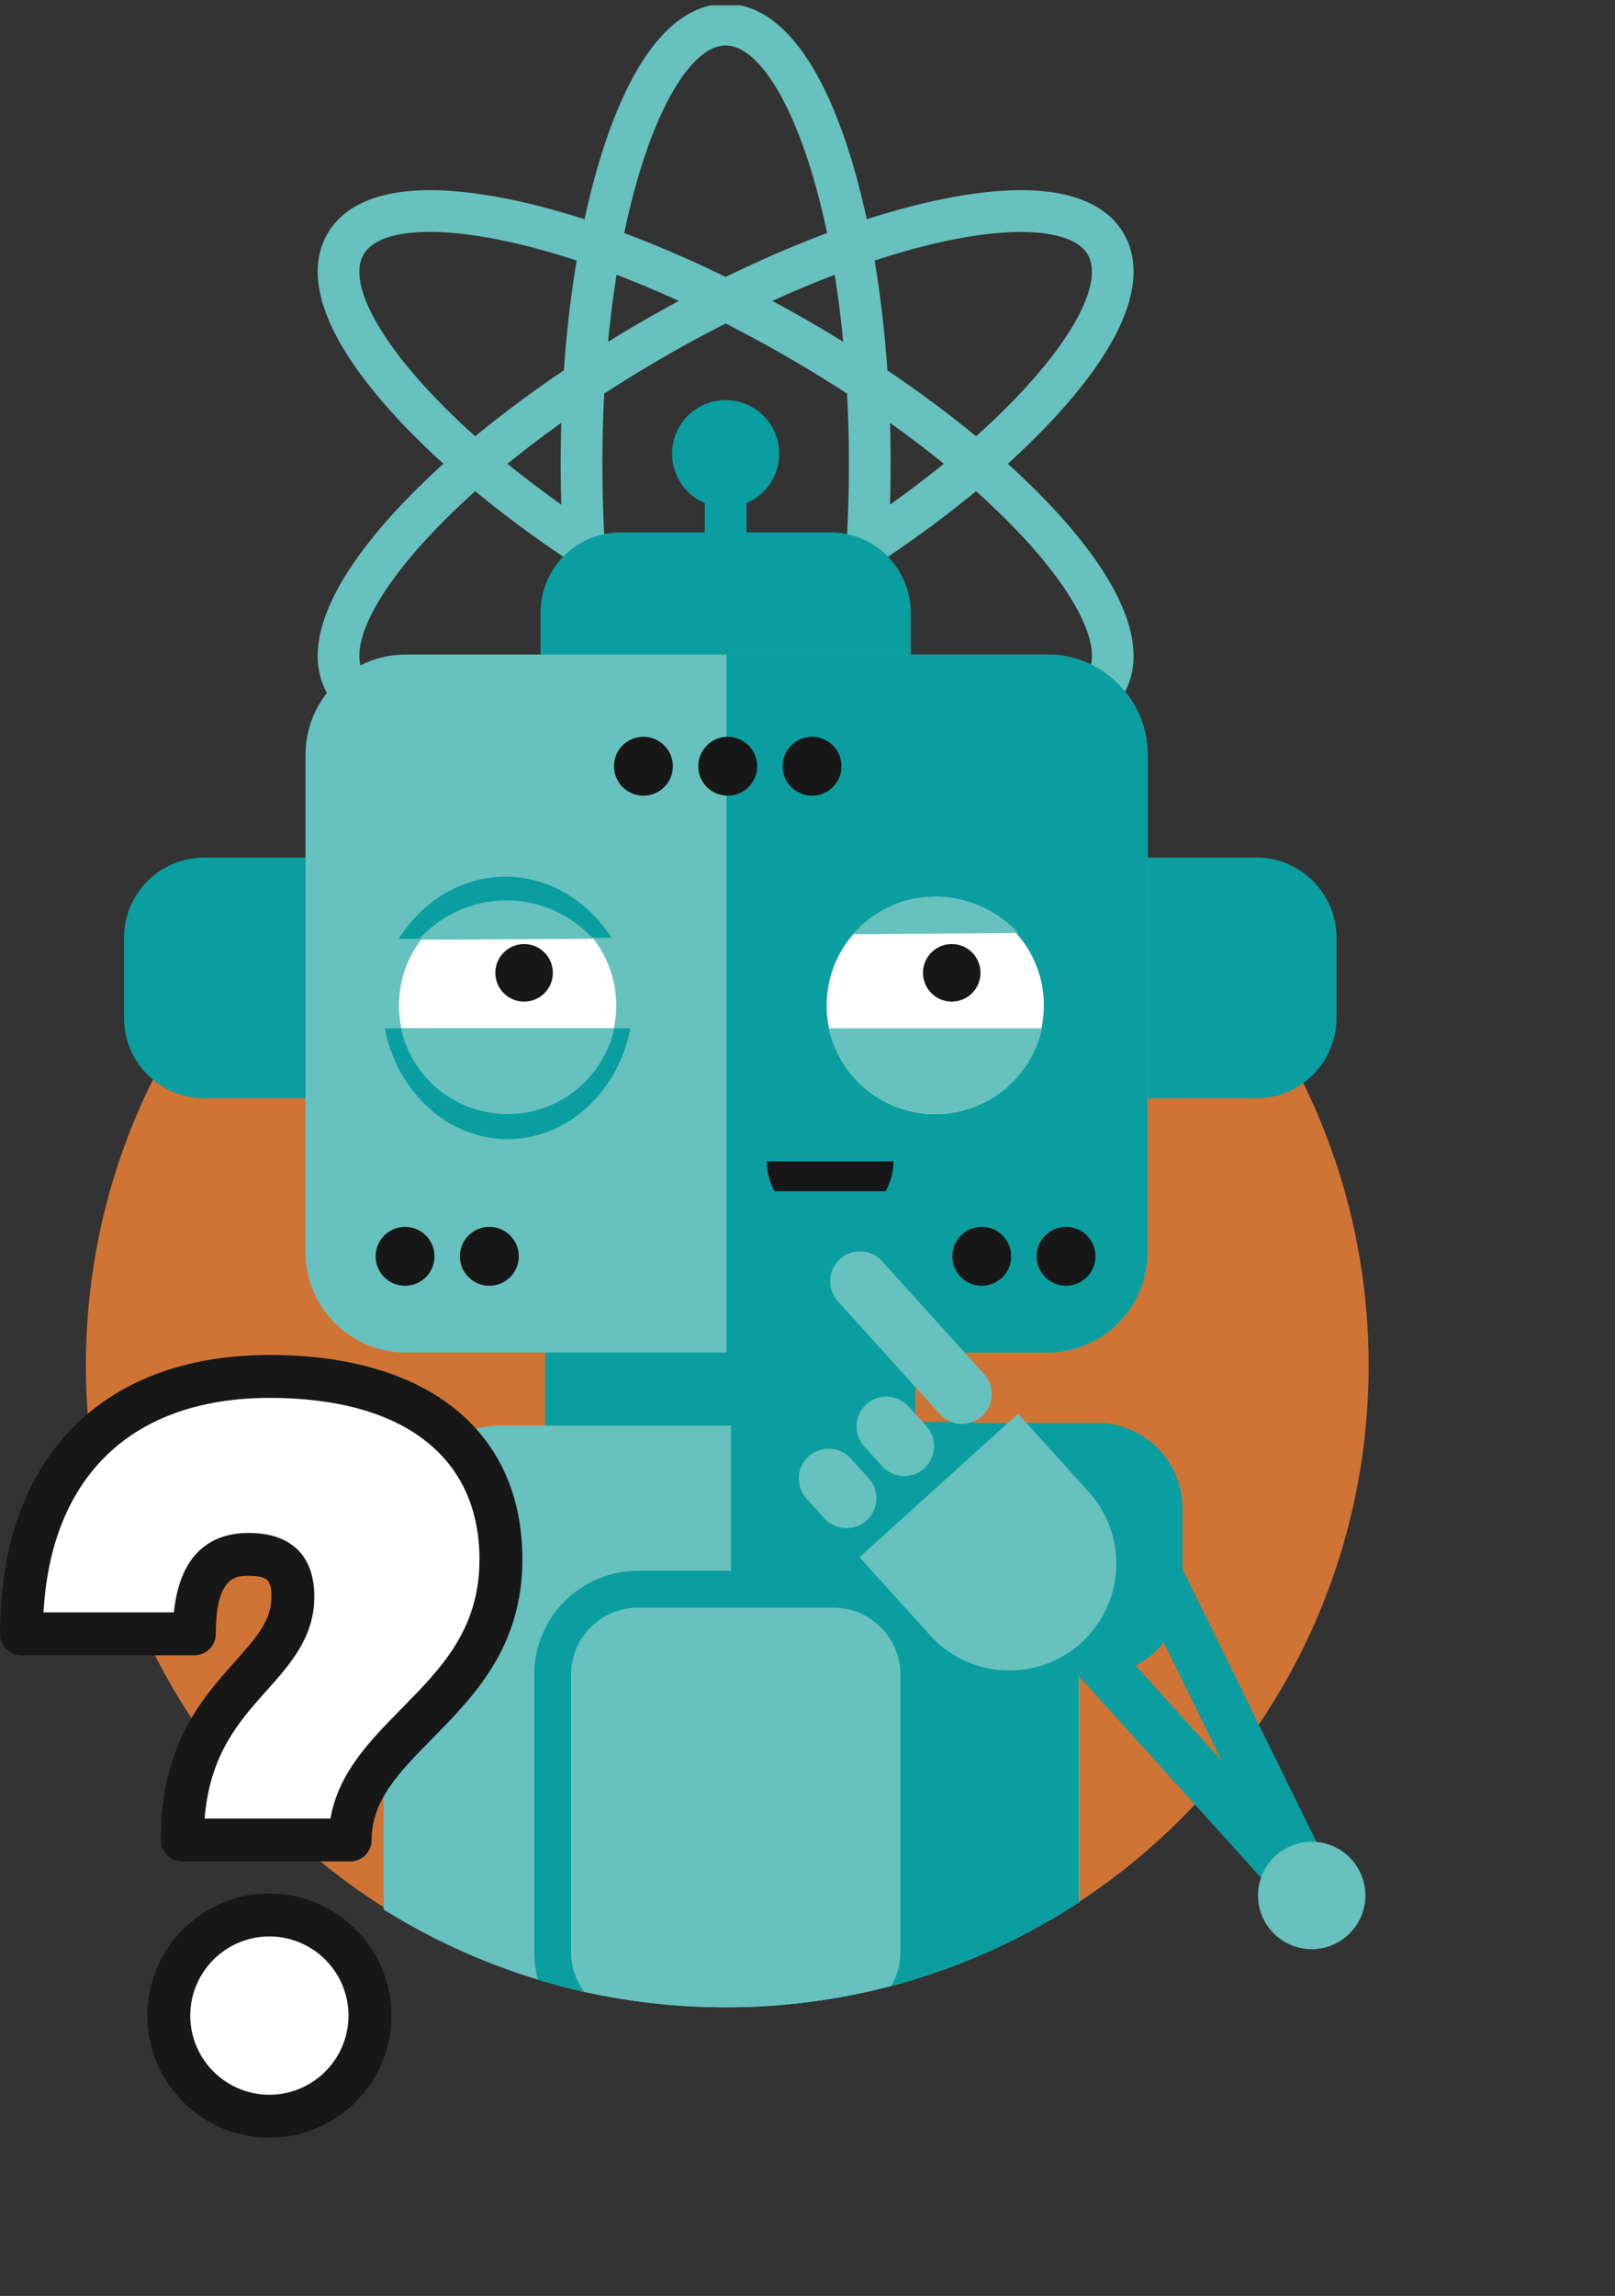 <svg version="1.1" viewBox="0 0 175 248.7" xmlns="http://www.w3.org/2000/svg"><rect x="0" y="0" width="175" height="248.7" fill="#333333" stroke="none"/><defs><clipPath clipPathUnits="userSpaceOnUse" id="a"><path d="m1111.97 620.609.56 1116.071H69.84V621.191c0-284.429 233.418-515.011 521.359-515.011 287.942 0 521.361 230.582 521.361 515.011z"/></clipPath><clipPath clipPathUnits="userSpaceOnUse" id="b"><path d="m1111.97 620.609.56 1116.071H69.84V621.191c0-284.429 233.418-515.011 521.359-515.011 287.942 0 521.361 230.582 521.361 515.011z"/></clipPath><clipPath clipPathUnits="userSpaceOnUse" id="c"><path d="M893.855-212.371H595.52v821.922h298.335z"/></clipPath><clipPath clipPathUnits="userSpaceOnUse" id="d"><path d="m1111.97 620.609.56 1116.071H69.84V621.191c0-284.429 233.418-515.011 521.359-515.011 287.942 0 521.361 230.582 521.361 515.011z"/></clipPath><clipPath clipPathUnits="userSpaceOnUse" id="e"><path d="m1111.97 620.609.56 1116.071H69.84V621.191c0-284.429 233.418-515.011 521.359-515.011 287.942 0 521.361 230.582 521.361 515.011z"/></clipPath><clipPath clipPathUnits="userSpaceOnUse" id="f"><path d="M330.609 1207.97c-45.109 0-81.671-36.56-81.671-81.67V721.129c0-45.109 36.562-81.668 81.671-81.668h522.68c45.102 0 81.672 36.559 81.672 81.668V1126.3c0 45.11-36.57 81.67-81.672 81.67z"/></clipPath><clipPath clipPathUnits="userSpaceOnUse" id="g"><path d="m1111.97 620.609.56 1116.071H69.84V621.191c0-284.429 233.418-515.011 521.359-515.011 287.942 0 521.361 230.582 521.361 515.011z"/></clipPath></defs><path d="M59.12 10.618c28.794 0 52.136 23.342 52.136 52.136 0 28.794-23.342 52.136-52.136 52.136-28.794 0-52.136-23.342-52.136-52.136 0-28.794 23.342-52.136 52.136-52.136" style="fill:#d07435;fill-opacity:1;fill-rule:nonzero;stroke:none;stroke-width:.1" transform="matrix(1.333 0 0 -1.333 0 231.56)"/><g clip-path="url(#a)" transform="matrix(.133 0 0 -.133 0 231.56)"><path d="M444.191 808.465V323.012c0-36.082 29.25-65.332 65.329-65.332h170.91c36.082 0 65.332 29.25 65.332 65.332v485.453" style="fill:#0a9ea0;fill-opacity:1;fill-rule:nonzero;stroke:none"/><path d="M879.363 482.82v-597.968c0-53.692-43.523-97.223-97.215-97.223h-372.41c-53.691 0-97.215 43.531-97.215 97.223V482.82c0 53.692 43.524 97.211 97.215 97.211h372.41c53.692 0 97.215-43.519 97.215-97.211" style="fill:#67c1be;fill-opacity:1;fill-rule:nonzero;stroke:none"/></g><g clip-path="url(#b)" transform="matrix(.133 0 0 -.133 0 231.56)"><g clip-path="url(#c)"><path d="M878.938 485.781v-600.929c0-53.692-43.524-97.223-97.211-97.223H409.313c-53.688 0-97.211 43.531-97.211 97.223v600.929c0 53.688 43.523 97.207 97.211 97.207h372.414c53.687 0 97.211-43.519 97.211-97.207" style="fill:#0a9ea0;fill-opacity:1;fill-rule:nonzero;stroke:none"/></g></g><g clip-path="url(#d)" transform="matrix(.133 0 0 -.133 0 231.56)"><path d="M963.418 512.531v-65.793c0-38.418-31.145-69.566-69.566-69.566H757.539c-38.422 0-69.566 31.148-69.566 69.566v65.793c0 38.418 31.144 69.559 69.566 69.559h136.313c38.421 0 69.566-31.141 69.566-69.559" style="fill:#0a9ea0;fill-opacity:1;fill-rule:nonzero;stroke:none"/><path d="M748.59 377.172V151.191c0-38.421-31.145-69.562-69.567-69.562H519.836c-38.418 0-69.566 31.141-69.566 69.562v225.981c0 38.418 31.148 69.566 69.566 69.566h159.187c38.422 0 69.567-31.148 69.567-69.566" style="fill:#67c1be;fill-opacity:1;fill-rule:nonzero;stroke:none"/><path d="M519.84 431.73c-30.09 0-54.57-24.468-54.57-54.558V151.199c0-30.09 24.48-54.57 54.57-54.57h159.183c30.086 0 54.571 24.48 54.571 54.57v225.973c0 30.09-24.485 54.558-54.571 54.558zM679.023 66.629H519.84c-46.633 0-84.57 37.93-84.57 84.57v225.973c0 46.629 37.937 84.558 84.57 84.558h159.183c46.629 0 84.571-37.929 84.571-84.558V151.199c0-46.64-37.942-84.57-84.571-84.57" style="fill:#0a9ea0;fill-opacity:1;fill-rule:nonzero;stroke:none"/><path d="M387.203 1340.98c22.074-18.23 46.352-36.29 72.211-53.73 2.164-31.06 5.664-61.12 10.422-89.39-20.93-6.88-40.973-12.34-59.617-16.24-60.031-12.56-102.66-8.3-114.043 11.39-11.371 19.71 6.262 58.76 47.164 104.47 12.715 14.21 27.465 28.84 43.863 43.5zm0 44.74c-16.34 14.59-31.086 29.22-43.863 43.5-40.906 45.7-58.535 84.75-47.164 104.45 7.062 12.23 26.152 18.51 53.98 18.51 17.012 0 37.285-2.34 60.063-7.12 18.629-3.89 38.676-9.36 59.617-16.24-4.758-28.27-8.258-58.33-10.422-89.39-25.781-17.38-50.062-35.44-72.211-53.71zm70.094-55.68c-15.324 10.92-30.035 22.1-43.828 33.3 13.758 11.19 28.472 22.37 43.828 33.32-.332-11.29-.504-22.47-.504-33.32 0-10.86.172-22.03.504-33.3zm133.91 185.49c-27.953 13.63-55.738 25.63-82.633 35.67 4.489 21.5 9.778 41.59 15.735 59.74 19.136 58.27 44.148 93.06 66.898 93.06 22.746 0 47.746-34.79 66.891-93.05 5.965-18.21 11.257-38.31 15.742-59.75-26.906-10.04-54.692-22.04-82.633-35.67zm0-266.41a1066.502 1066.502 0 0 0-50.223 27.25 1079.14 1079.14 0 0 0-48.714 29.86c-.993 18.7-1.493 37.9-1.493 57.11 0 19.2.5 38.41 1.493 57.12a1090.869 1090.869 0 0 0 48.714 29.86 1075.764 1075.764 0 0 0 50.223 27.25 1085.791 1085.791 0 0 0 50.211-27.25c16.57-9.57 32.957-19.62 48.711-29.86.992-18.85 1.504-38.06 1.504-57.12 0-19.06-.512-38.27-1.504-57.11-15.715-10.23-32.102-20.27-48.711-29.86a1076.354 1076.354 0 0 0-50.211-27.25zm82.633-73.64c-4.492-21.46-9.785-41.55-15.742-59.73-19.145-58.27-44.153-93.07-66.891-93.07-22.75 0-47.762 34.8-66.898 93.07-5.957 18.14-11.246 38.22-15.735 59.73 26.856 10.04 54.641 22.04 82.633 35.69 27.981-13.65 55.766-25.65 82.633-35.69zm-15.434 304.27a1158.198 1158.198 0 0 1-29.097 16.22c17.129 7.81 34.168 14.96 50.75 21.29 2.824-17.62 5.144-35.95 6.933-54.6a1129.406 1129.406 0 0 1-28.586 17.09zm-163-17.09c1.797 18.73 4.125 37.07 6.938 54.6 16.636-6.35 33.672-13.5 50.746-21.29a1154.638 1154.638 0 0 1-29.098-16.22 1118.642 1118.642 0 0 1-28.586-17.09zm28.586-215.71c9.321-5.39 19.082-10.84 29.098-16.23-17.133-7.81-34.168-14.96-50.746-21.3-2.813 17.54-5.141 35.87-6.938 54.6 9.434-5.83 19.028-11.56 28.586-17.07zm163 17.07c-1.789-18.64-4.109-36.97-6.933-54.6-16.524 6.32-33.567 13.47-50.75 21.3 10 5.39 19.773 10.83 29.097 16.23 9.668 5.58 19.262 11.31 28.586 17.07zm36.004 23.23c25.883 17.46 50.156 35.53 72.207 53.73 16.445-14.71 31.203-29.34 43.867-43.5 40.903-45.71 58.52-84.76 47.153-104.47-11.368-19.7-54.016-23.97-114.055-11.39-18.621 3.9-38.66 9.36-59.602 16.24 4.747 28.24 8.254 58.3 10.43 89.39zm72.207 98.47c-22.129 18.25-46.402 36.31-72.207 53.71-2.176 31.09-5.683 61.15-10.43 89.39 20.95 6.89 40.989 12.35 59.602 16.24 22.344 4.68 42.422 7.05 59.68 7.05 28.203 0 47.515-6.54 54.375-18.44 11.375-19.7-6.25-58.75-47.153-104.45-12.722-14.23-27.476-28.86-43.867-43.5zm-70.098 10.93c15.383-10.97 30.098-22.15 43.821-33.31-13.75-11.18-28.465-22.36-43.821-33.3a1109.437 1109.437 0 0 1 0 66.61zm139.282-76.52c-12.629 14.11-27.18 28.64-43.282 43.21 16.09 14.56 30.641 29.09 43.282 43.22 67.547 75.48 65.156 120.03 51.258 144.1-13.907 24.07-51.27 48.41-150.418 27.66-18.594-3.89-38.45-9.22-59.067-15.86-4.558 21.2-9.871 41.06-15.789 59.08-31.601 96.24-71.367 116.44-99.164 116.44-27.805 0-67.578-20.2-99.18-116.44-5.937-18.12-11.246-37.98-15.781-59.08-20.621 6.64-40.48 11.97-59.058 15.86-99.168 20.75-136.528-3.58-150.426-27.66-13.907-24.07-16.297-68.62 51.25-144.1 12.668-14.16 27.222-28.69 43.277-43.22-16.07-14.55-30.621-29.07-43.281-43.21-67.547-75.49-65.153-120.03-51.246-144.11 9.351-16.2 31.461-35.52 83.691-35.52 19.344 0 41.797 2.65 66.735 7.86 18.531 3.88 38.382 9.22 59.058 15.88 4.539-21.13 9.848-40.99 15.785-59.09 31.59-96.24 71.367-116.439 99.176-116.439 27.797 0 67.563 20.199 99.164 116.439 5.918 17.99 11.223 37.86 15.789 59.09 20.664-6.66 40.528-12 59.067-15.88 24.918-5.21 47.371-7.86 66.726-7.86 52.207 0 74.336 19.32 83.699 35.52 13.891 24.08 16.274 68.63-51.265 144.11" style="fill:#67c1be;fill-opacity:1;fill-rule:nonzero;stroke:none"/><path d="M631.145 1353.98c.128.29.25.57.371.86.109.26.207.53.32.8.168.44.34.88.5 1.33.039.12.078.23.117.35a43.381 43.381 0 0 1 2.383 14.2 43.44 43.44 0 0 1-2.5 14.55c-.16.45-.332.9-.5 1.34-.113.27-.211.53-.32.8-.121.29-.243.57-.371.86-.18.41-.36.82-.559 1.23-.063.13-.133.26-.191.39a43.16 43.16 0 0 1-8.34 11.69c-3.5 3.5-7.461 6.27-11.68 8.34-.141.06-.27.13-.402.19-.41.19-.821.38-1.231.56-.277.12-.566.25-.859.37-.258.11-.528.21-.797.32-.441.17-.883.34-1.332.5-.121.04-.231.08-.352.11a43.429 43.429 0 0 1-28.41 0c-.117-.03-.226-.07-.34-.11-.449-.16-.898-.33-1.339-.5-.27-.11-.528-.21-.797-.32-.293-.12-.571-.25-.864-.37-.41-.18-.816-.37-1.226-.56-.133-.06-.262-.13-.391-.19a43.705 43.705 0 0 1-11.691-8.34c-3.5-3.5-6.27-7.46-8.328-11.69-.071-.13-.133-.26-.203-.39-.188-.41-.379-.82-.559-1.23-.121-.29-.25-.57-.371-.86-.11-.27-.207-.53-.309-.8-.179-.44-.351-.89-.511-1.34-.04-.11-.071-.22-.11-.34a43.445 43.445 0 0 1-2.39-14.21c0-4.97.851-9.75 2.39-14.2.039-.12.07-.23.11-.35.16-.45.332-.89.511-1.33.102-.27.199-.54.309-.8.121-.29.25-.57.371-.86.18-.41.371-.82.559-1.23.07-.13.132-.26.203-.4a43.374 43.374 0 0 1 8.328-11.68 43.349 43.349 0 0 1 11.699-8.34c.121-.06.25-.13.383-.19.41-.2.828-.38 1.25-.57.269-.12.547-.24.828-.36.281-.11.551-.22.832-.32.43-.17.867-.34 1.309-.5.121-.04.238-.08.371-.12a43.276 43.276 0 0 1 14.187-2.38c4.961 0 9.742.84 14.192 2.38l.359.12c.449.16.879.33 1.32.5.27.1.551.21.821.32l.839.36c.418.19.829.37 1.25.57.129.06.25.13.379.19a43.255 43.255 0 0 1 11.692 8.34 43.268 43.268 0 0 1 8.34 11.68c.058.14.128.27.191.4.199.41.379.82.559 1.23" style="fill:#0a9ea0;fill-opacity:1;fill-rule:nonzero;stroke:none"/><path d="M608.203 1137.43h-34.004v257.81h34.004v-257.81" style="fill:#0a9ea0;fill-opacity:1;fill-rule:nonzero;stroke:none"/><path d="M440.414 756.664c0-36.086 29.25-65.344 65.328-65.344h170.91c36.082 0 65.332 29.258 65.332 65.344v485.446c0 36.09-29.25 65.34-65.332 65.34h-170.91c-36.078 0-65.328-29.25-65.328-65.34V756.664" style="fill:#0a9ea0;fill-opacity:1;fill-rule:nonzero;stroke:none"/><path d="M166.414 1042.59c-36.078 0-65.34-29.25-65.34-65.332v-65.34c0-36.082 29.262-65.34 65.34-65.34h857.136c36.08 0 65.33 29.258 65.33 65.34v65.34c0 36.082-29.25 65.332-65.33 65.332H166.414" style="fill:#0a9ea0;fill-opacity:1;fill-rule:nonzero;stroke:none"/><path d="M330.609 1207.97c-45.101 0-81.671-36.56-81.671-81.67V721.129c0-45.098 36.57-81.668 81.671-81.668h522.68c45.109 0 81.668 36.57 81.668 81.668V1126.3c0 45.11-36.559 81.67-81.668 81.67h-522.68" style="fill:#67c1be;fill-opacity:1;fill-rule:nonzero;stroke:none"/></g><g clip-path="url(#e)" transform="matrix(.133 0 0 -.133 0 231.56)"><g clip-path="url(#f)"><path d="M591.949 395.359h500.221v845.271H591.949V395.359" style="fill:#0a9ea0;fill-opacity:1;fill-rule:nonzero;stroke:none"/></g></g><g clip-path="url(#g)" transform="matrix(.133 0 0 -.133 0 231.56)"><path d="M330.008 693.84c13.25 0 23.992 10.738 23.992 23.988s-10.742 23.996-23.992 23.996-23.988-10.746-23.988-23.996c0-13.25 10.738-23.988 23.988-23.988M398.688 693.84c13.25 0 23.988 10.738 23.988 23.988s-10.738 23.996-23.988 23.996-23.993-10.746-23.993-23.996c0-13.25 10.743-23.988 23.993-23.988M799.852 693.84c13.25 0 23.992 10.738 23.992 23.988s-10.742 23.996-23.992 23.996-23.989-10.746-23.989-23.996c0-13.25 10.739-23.988 23.989-23.988M868.531 693.84c13.25 0 23.989 10.738 23.989 23.988s-10.739 23.996-23.989 23.996-23.992-10.746-23.992-23.996c0-13.25 10.742-23.988 23.992-23.988M524.215 1092.99c13.25 0 23.988 10.74 23.988 23.99 0 13.25-10.738 23.98-23.988 23.98s-23.992-10.73-23.992-23.98 10.742-23.99 23.992-23.99M592.891 1092.99c13.25 0 23.988 10.74 23.988 23.99 0 13.25-10.738 23.98-23.988 23.98s-23.993-10.73-23.993-23.98 10.743-23.99 23.993-23.99M661.566 1092.99c13.25 0 23.993 10.74 23.993 23.99 0 13.25-10.743 23.98-23.993 23.98-13.25 0-23.988-10.73-23.988-23.98s10.738-23.99 23.988-23.99" style="fill:#171717;fill-opacity:1;fill-rule:nonzero;stroke:none"/><path d="M761.973 833.66c48.879 0 88.5 39.617 88.5 88.5 0 48.879-39.621 88.5-88.5 88.5s-88.5-39.621-88.5-88.5c0-48.883 39.621-88.5 88.5-88.5M413.559 833.66c48.879 0 88.5 39.617 88.5 88.5 0 48.879-39.621 88.5-88.5 88.5s-88.5-39.621-88.5-88.5c0-48.883 39.621-88.5 88.5-88.5" style="fill:#fff;fill-opacity:1;fill-rule:nonzero;stroke:none"/><path d="M775.41 925.281c12.953 0 23.442 10.5 23.442 23.438 0 12.953-10.489 23.441-23.442 23.441-12.949 0-23.437-10.488-23.437-23.441 0-12.938 10.488-23.438 23.437-23.438M426.996 925.281c12.953 0 23.442 10.5 23.442 23.438 0 12.953-10.489 23.441-23.442 23.441-12.949 0-23.437-10.488-23.437-23.441 0-12.938 10.488-23.438 23.437-23.438" style="fill:#171717;fill-opacity:1;fill-rule:nonzero;stroke:none"/><path d="M313.426 903.512c10.125-51.582 51.078-90.211 100.133-90.211 49.054 0 90.004 38.629 100.129 90.211H313.426" style="fill:#0a9ea0;fill-opacity:1;fill-rule:nonzero;stroke:none"/><path d="M326.621 903.512c8.789-39.942 44.348-69.852 86.938-69.852 42.589 0 78.144 29.91 86.933 69.852H326.621M675.156 903.512c8.793-39.942 44.348-69.852 86.938-69.852s78.144 29.91 86.937 69.852H675.156" style="fill:#67c1be;fill-opacity:1;fill-rule:nonzero;stroke:none"/><path d="M498.152 977.387c-19.308 30.003-50.683 49.583-86.218 49.623-35.996.04-67.75-20-87.055-50.627l173.273 1.004" style="fill:#0a9ea0;fill-opacity:1;fill-rule:nonzero;stroke:none"/><path d="M483.277 976.473c-17.5 19.14-42.609 31.207-70.597 31.237-28.477.03-54.032-12.37-71.614-32.058l142.211.821M694.66 980.109c16.344 18.379 40 30.141 66.543 30.541 27.004.4 51.402-11.029 68.328-29.47l-134.871-1.071" style="fill:#67c1be;fill-opacity:1;fill-rule:nonzero;stroke:none"/><path d="M721.594 770.832c3.926 7.281 6.359 15.488 6.359 24.34H624.676c0-8.852 2.433-17.059 6.359-24.34h90.559" style="fill:#171717;fill-opacity:1;fill-rule:nonzero;stroke:none"/><path d="M1099.17 224.172c-.1.297-.2.59-.31.879-.09.269-.2.539-.29.808-.17.442-.34.879-.53 1.321-.05.121-.09.23-.14.34a43.195 43.195 0 0 1-7.76 12.128 43.415 43.415 0 0 1-11.29 8.954c-.11.058-.22.109-.32.168-.42.23-.85.449-1.27.66-.26.121-.51.25-.77.379-.29.132-.56.261-.85.39-.41.18-.82.36-1.24.531-.14.059-.28.11-.41.168a43.148 43.148 0 0 1-14.02 3.071c-4.95.25-9.74-.348-14.26-1.641-.14-.047-.29-.09-.42-.129-.44-.129-.87-.269-1.29-.41-.29-.098-.59-.187-.89-.301-.27-.09-.53-.199-.81-.297-.44-.171-.88-.339-1.32-.519-.11-.051-.22-.094-.33-.152a43.313 43.313 0 0 1-12.14-7.75 43.609 43.609 0 0 1-8.94-11.301c-.07-.11-.12-.207-.18-.309-.22-.422-.44-.851-.65-1.269-.13-.27-.26-.512-.38-.782-.14-.281-.26-.57-.39-.847-.19-.41-.36-.821-.54-1.242-.06-.129-.11-.27-.16-.399a43.844 43.844 0 0 1-3.08-14.031 43.3 43.3 0 0 1 1.66-14.262c.03-.137.08-.277.11-.418.14-.43.27-.859.41-1.289.11-.293.2-.59.3-.883.1-.277.2-.539.31-.797.16-.453.34-.902.52-1.339.04-.114.1-.211.15-.332 1.85-4.34 4.41-8.45 7.75-12.141a43.445 43.445 0 0 1 11.3-8.93c.11-.058.2-.129.31-.187.42-.223.85-.442 1.27-.641.26-.141.52-.269.77-.391.28-.128.57-.25.85-.39.41-.18.83-.36 1.24-.531.14-.047.27-.11.42-.168a43.443 43.443 0 0 1 14.01-3.082c4.96-.25 9.75.363 14.27 1.66.13.043.28.07.41.121.44.121.87.269 1.31.41.28.09.57.191.86.289l.83.32c.43.161.87.332 1.31.512.11.051.23.098.35.16a43.076 43.076 0 0 1 12.12 7.75 43.011 43.011 0 0 1 8.93 11.278c.07.113.13.222.19.332.23.418.43.839.64 1.257.14.25.27.524.4.782.13.281.25.558.38.832.18.429.37.84.55 1.269.05.129.09.258.15.391a43.223 43.223 0 0 1 3.08 14.027c.26 4.949-.34 9.742-1.65 14.25-.05.153-.08.289-.12.43-.13.441-.27.859-.41 1.293" style="fill:#0a9ea0;fill-opacity:1;fill-rule:nonzero;stroke:none"/></g><path d="M106.524 18.504c-.739 0-1.449.41-1.796 1.119L90.914 47.738a2 2 0 0 0 3.59 1.763l13.813-28.115a1.999 1.999 0 0 0-1.793-2.882" style="fill:#0a9ea0;fill-opacity:1;fill-rule:nonzero;stroke:none;stroke-width:.1" transform="matrix(1.333 0 0 -1.333 0 231.56)"/><path d="M105.935 18.32c-.546 0-1.09.22-1.485.658L85.496 39.946a1.998 1.998 0 0 0 .143 2.824c.818.74 2.084.678 2.824-.143l18.954-20.967a2 2 0 0 0-1.482-3.34" style="fill:#0a9ea0;fill-opacity:1;fill-rule:nonzero;stroke:none;stroke-width:.1" transform="matrix(1.333 0 0 -1.333 0 231.56)"/><path d="M79.82 58.63a2.426 2.426 0 0 0-3.426.174l-8.292 9.172a2.426 2.426 0 0 0 3.599 3.254l8.292-9.173a2.426 2.426 0 0 0-.173-3.426M75.132 54.393a2.426 2.426 0 0 0-3.426.173l-1.457 1.611a2.426 2.426 0 0 0 3.599 3.254l1.457-1.612a2.426 2.426 0 0 0-.173-3.426M70.443 50.155a2.426 2.426 0 0 0-3.426.173l-1.456 1.611a2.425 2.425 0 0 0 3.599 3.254l1.456-1.612a2.425 2.425 0 0 0-.173-3.426M88.598 52.373l-.005.006-5.83 6.45-12.894-11.656 5.829-6.448.006-.008a8.692 8.692 0 0 1 12.894 11.656" style="fill:#67c1be;fill-opacity:1;fill-rule:nonzero;stroke:none;stroke-width:.1" transform="matrix(1.333 0 0 -1.333 0 231.56)"/><path d="M15.8 40.943c0 4.412 1.388 6.455 4.41 6.455 2.453 0 3.597-1.062 3.597-3.432 0-6.292-8.989-7.598-8.989-19.774h13.647c0 8.58 12.256 10.949 12.256 22.798 0 9.397-6.945 14.87-18.793 14.87-12.748 0-20.183-7.762-20.183-20.917h14.054" style="fill:#fff;fill-opacity:1;fill-rule:nonzero;stroke:none;stroke-width:.1" transform="matrix(1.333 0 0 -1.333 0 231.56)"/><path d="M16.632 25.936h10.234c.634 3.707 3.227 6.342 5.745 8.9 3.273 3.326 6.365 6.467 6.365 12.154 0 8.342-6.214 13.127-17.048 13.127-11.147 0-17.772-6.325-18.391-17.43h10.6c.532 5.283 3.525 6.455 6.074 6.455 3.444 0 5.34-1.838 5.34-5.176 0-3.296-1.955-5.484-3.845-7.6-2.287-2.56-4.645-5.198-5.074-10.43zm11.833-3.488H14.818c-.963 0-1.744.78-1.744 1.744 0 7.749 3.344 11.49 6.03 14.499 1.89 2.113 2.958 3.401 2.958 5.275 0 1.287-.255 1.688-1.851 1.688-.998 0-2.667 0-2.667-4.711 0-.964-.781-1.744-1.745-1.744H1.745c-.964 0-1.745.78-1.745 1.744 0 14.19 8.197 22.662 21.928 22.662 12.86 0 20.537-6.21 20.537-16.615 0-7.116-3.914-11.093-7.367-14.602-2.623-2.665-4.889-4.965-4.889-8.196 0-.964-.78-1.744-1.744-1.744" style="fill:#171717;fill-opacity:1;fill-rule:nonzero;stroke:none;stroke-width:.1" transform="matrix(1.333 0 0 -1.333 0 231.56)"/><path d="M30.074 9.92a8.176 8.176 0 0 0-8.176-8.176 8.176 8.176 0 1 0 8.176 8.176" style="fill:#fff;fill-opacity:1;fill-rule:nonzero;stroke:none;stroke-width:.1" transform="matrix(1.333 0 0 -1.333 0 231.56)"/><path d="M21.898 16.352a6.44 6.44 0 0 1-6.432-6.432 6.44 6.44 0 0 1 6.432-6.432A6.44 6.44 0 0 1 28.33 9.92a6.44 6.44 0 0 1-6.432 6.432zm0-16.352c-5.47 0-9.921 4.45-9.921 9.92s4.45 9.921 9.921 9.921c5.47 0 9.92-4.451 9.92-9.921S27.369 0 21.899 0" style="fill:#171717;fill-opacity:1;fill-rule:nonzero;stroke:none;stroke-width:.1" transform="matrix(1.333 0 0 -1.333 0 231.56)"/><path d="m110.769 21.06-.03.089a7.252 7.252 0 0 1-.082.213l-.016.034a4.363 4.363 0 0 1-1.905 2.108l-.03.017-.128.066-.078.037c-.028.015-.056.026-.085.04a2.818 2.818 0 0 1-.124.054l-.04.016a4.363 4.363 0 0 1-2.828.143l-.043-.013-.13-.041-.088-.03-.08-.03a2.564 2.564 0 0 1-.132-.052l-.034-.015a4.319 4.319 0 0 1-1.213-.775 4.307 4.307 0 0 1-.979-1.288l-.038-.079-.038-.084c-.019-.041-.036-.083-.054-.124l-.016-.04a4.346 4.346 0 0 1-.142-2.83l.011-.042a5.2 5.2 0 0 1 .04-.128c.012-.03.02-.06.032-.089a3.034 3.034 0 0 1 .082-.215l.015-.031a4.347 4.347 0 0 1 1.905-2.108l.031-.018a2.92 2.92 0 0 1 .204-.104l.085-.039.125-.053.04-.017a4.355 4.355 0 0 1 2.871-.13c.043.012.087.028.13.042l.086.028a4.734 4.734 0 0 1 .215.083l.035.016a4.368 4.368 0 0 1 2.124 1.936c.023.043.043.084.064.126.014.025.027.052.04.078l.038.084c.019.041.037.083.055.126l.015.039c.175.437.284.908.308 1.403.026.495-.034.975-.165 1.426l-.012.042-.04.129" style="fill:#67c1be;fill-opacity:1;fill-rule:nonzero;stroke:none;stroke-width:.1" transform="matrix(1.333 0 0 -1.333 0 231.56)"/></svg>
